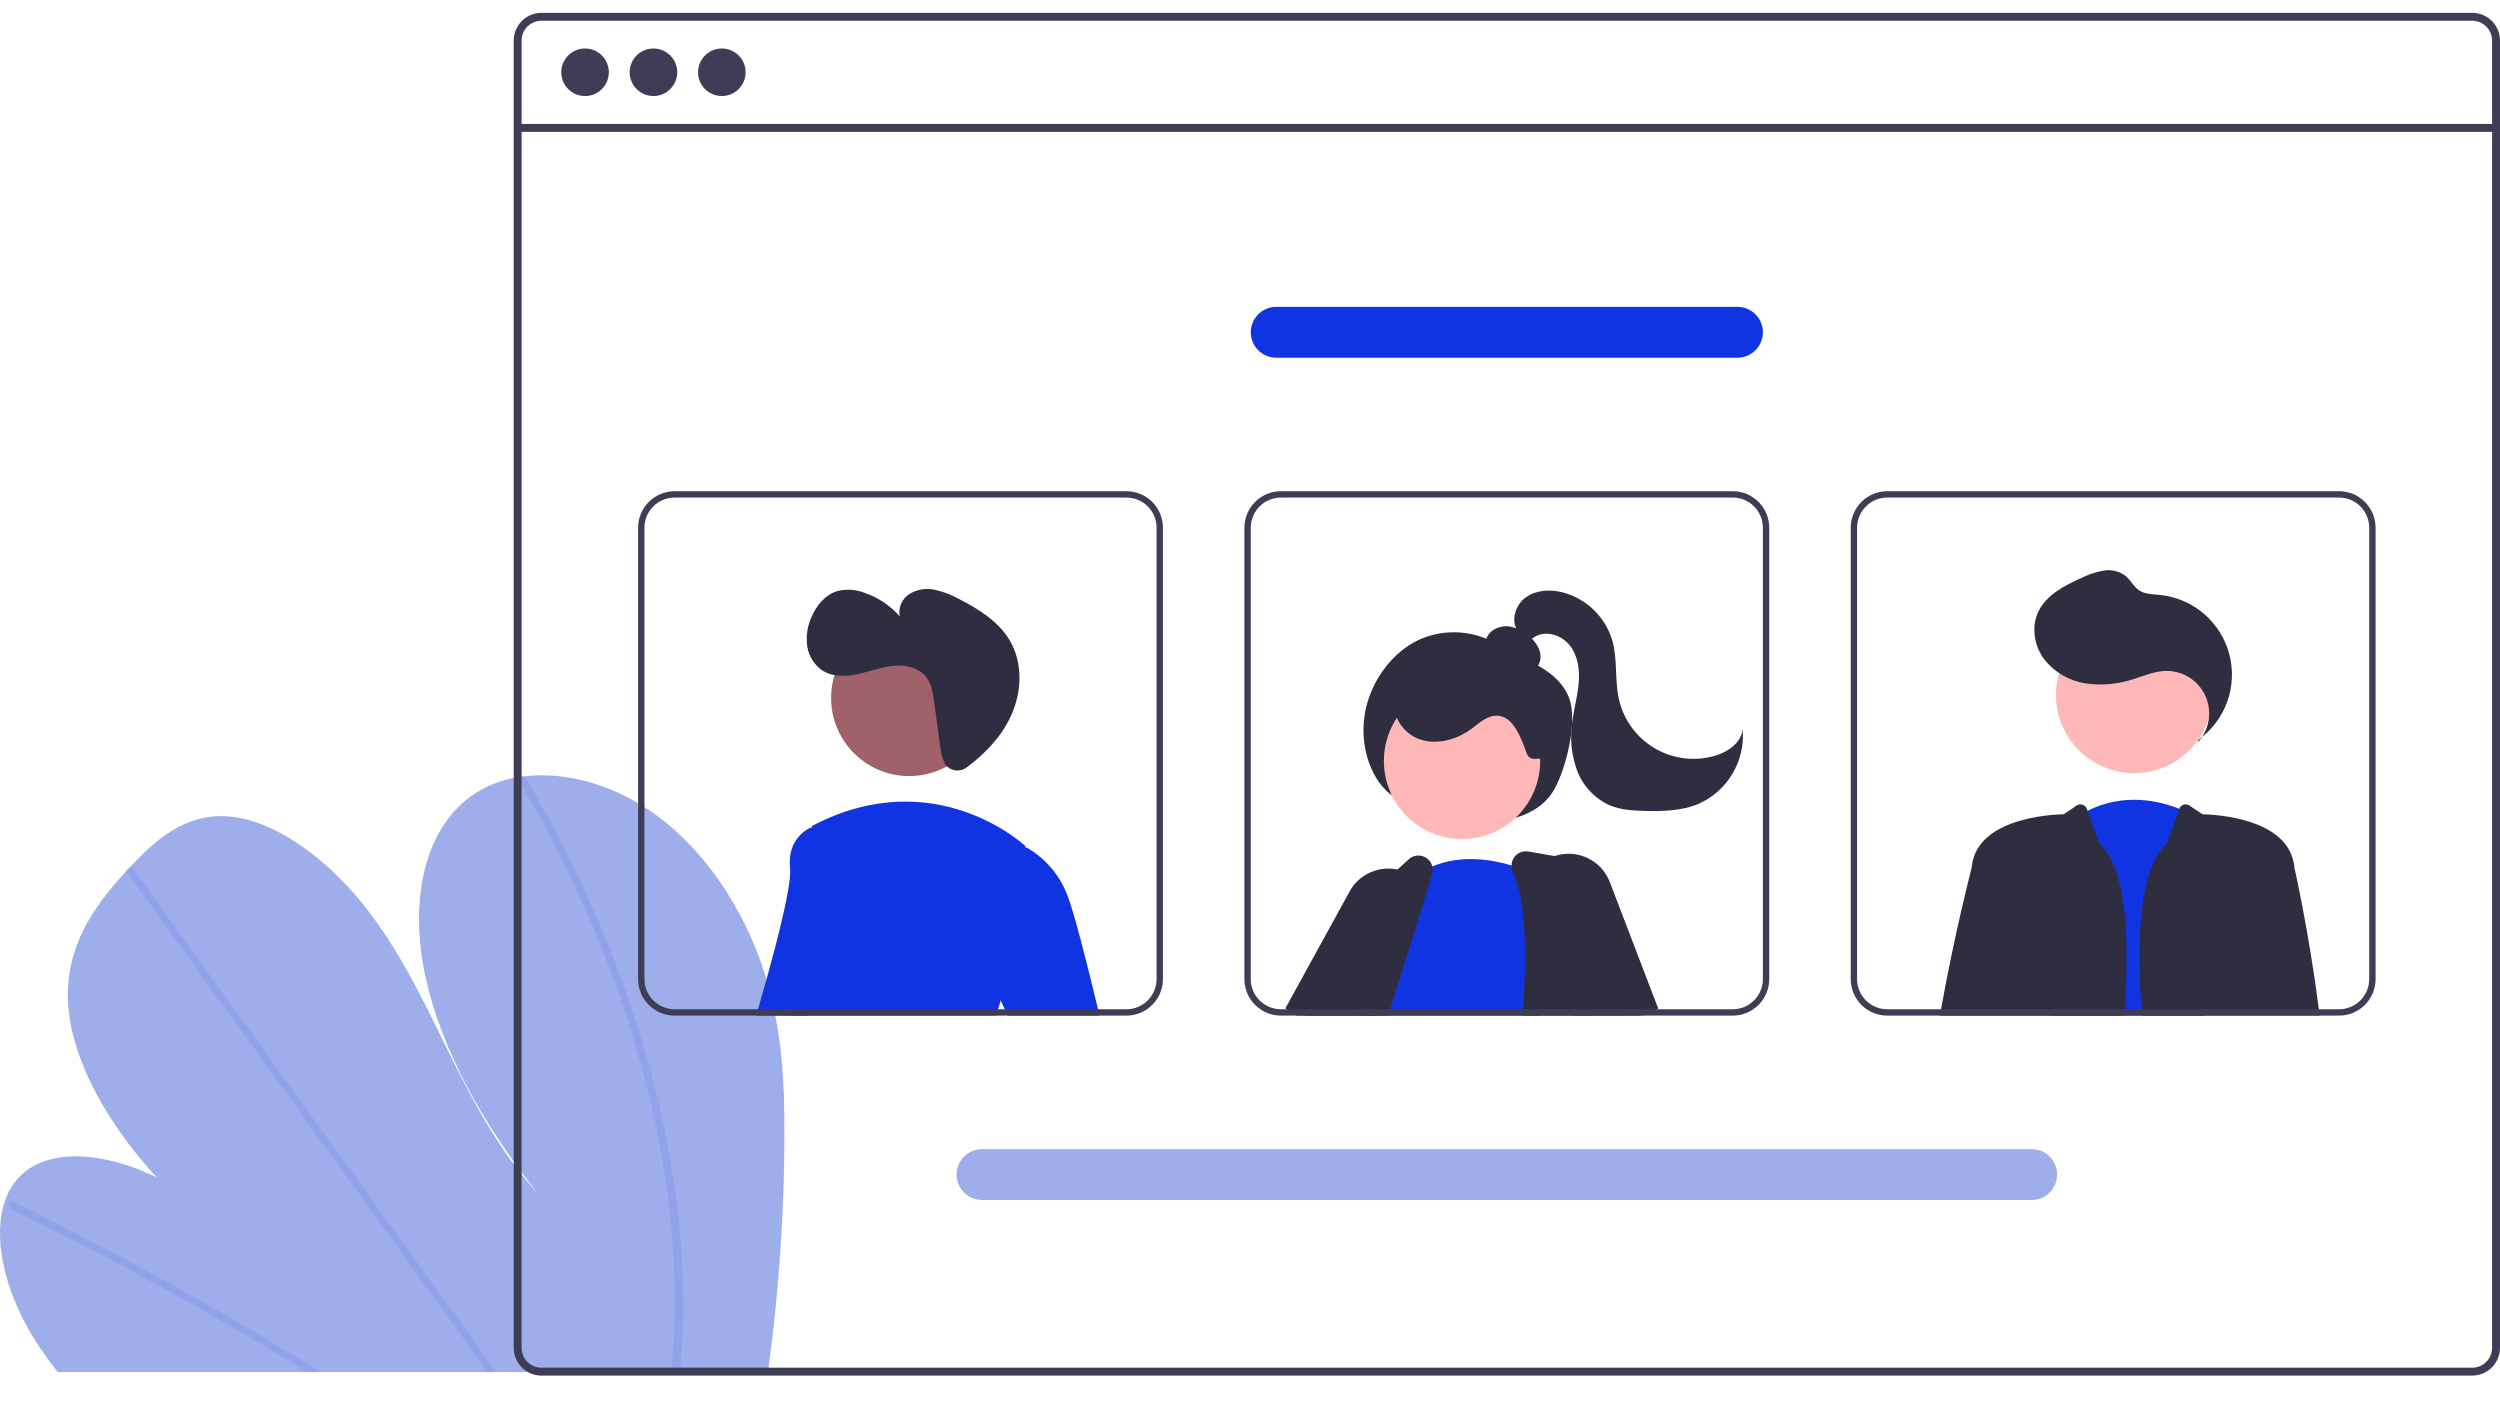 <svg preserveAspectRatio="xMidYMid meet" viewBox="0 0 292 164" fill="none" xmlns="http://www.w3.org/2000/svg">
<g clip-path="url(#clip0_4991_27662)">
<path d="M91.62 132.864C91.592 141.715 90.992 150.555 89.825 159.33C89.785 159.638 89.74 159.946 89.699 160.254H6.745C6.499 159.95 6.258 159.641 6.024 159.33C5.244 158.298 4.512 157.236 3.839 156.137C0.607 150.843 -0.894 144.632 0.551 140.333L0.577 140.267C0.889 139.325 1.384 138.455 2.033 137.705C5.362 133.918 12.139 134.509 18.303 137.516C12.756 131.517 8.323 123.932 7.952 117.142C7.588 110.519 11.028 105.768 14.766 101.725C14.888 101.591 15.011 101.461 15.134 101.331C15.193 101.264 15.256 101.201 15.316 101.135C18.232 98.053 21.635 95.013 26.588 95.351C32.019 95.722 38.064 100.232 42.315 105.504C46.565 110.772 49.403 116.767 52.279 122.618C55.158 128.465 58.272 134.46 62.867 139.446C56.637 131.661 51.599 122.792 49.708 114.15C47.817 105.508 49.392 97.188 54.883 93.082C56.55 91.874 58.483 91.082 60.519 90.773C60.757 90.733 60.998 90.699 61.244 90.669C66.345 90.061 72.449 91.79 77.658 95.978C83.394 100.589 87.392 107.449 89.398 113.972C91.404 120.495 91.65 126.783 91.62 132.864Z" fill="#9DAEEB"/>
<path d="M37.5 160.254H35.913C35.408 159.943 34.9 159.634 34.39 159.33C34.074 159.133 33.755 158.944 33.435 158.751C28.156 155.569 22.844 152.519 17.5 149.6C12.162 146.678 6.797 143.893 1.406 141.243C1.263 141.182 1.146 141.073 1.075 140.935C1.005 140.796 0.985 140.638 1.019 140.486C1.025 140.466 1.034 140.447 1.045 140.43C1.12 140.289 1.287 140.23 1.532 140.349C2.193 140.675 2.858 141.002 3.52 141.336C8.926 144.031 14.309 146.863 19.67 149.83C25.027 152.796 30.355 155.895 35.653 159.126C35.765 159.193 35.876 159.263 35.987 159.33C36.493 159.638 36.994 159.946 37.5 160.254Z" fill="#1134E3" fill-opacity="0.1"/>
<path d="M57.952 160.254H56.971C56.748 159.945 56.529 159.637 56.306 159.329C51.068 152.075 45.831 144.821 40.594 137.567C32.02 125.691 23.447 113.816 14.877 101.94C14.827 101.876 14.789 101.803 14.766 101.724C14.692 101.461 14.885 101.305 15.134 101.331C15.239 101.345 15.339 101.382 15.429 101.438C15.519 101.495 15.595 101.569 15.654 101.658C20.461 108.318 25.268 114.975 30.073 121.63C38.603 133.447 47.132 145.262 55.66 157.076C56.202 157.826 56.745 158.579 57.287 159.329C57.51 159.637 57.733 159.945 57.952 160.254Z" fill="#1134E3" fill-opacity="0.1"/>
<path d="M79.772 154.439C79.731 156.091 79.631 157.717 79.497 159.329C79.471 159.637 79.445 159.945 79.419 160.253H78.39C78.42 159.945 78.449 159.637 78.475 159.329C78.68 157.001 78.821 154.647 78.828 152.231C78.818 145.53 78.127 138.849 76.766 132.288C75.319 125.224 73.259 118.299 70.61 111.591C67.829 104.517 64.486 97.677 60.612 91.136C60.54 91.03 60.507 90.901 60.52 90.772C60.56 90.479 60.95 90.39 61.244 90.668C61.302 90.723 61.352 90.785 61.392 90.854C61.872 91.667 62.342 92.483 62.804 93.3C66.537 99.879 69.738 106.743 72.379 113.83C74.894 120.56 76.817 127.496 78.126 134.56C79.352 141.113 79.904 147.774 79.772 154.439Z" fill="#1134E3" fill-opacity="0.1"/>
<path d="M288.757 1.5H63.24C62.381 1.501 61.557 1.842 60.95 2.449C60.342 3.056 60.001 3.879 60 4.737V157.434C60.001 158.292 60.342 159.115 60.95 159.722C61.557 160.329 62.381 160.671 63.24 160.671H288.757C289.225 160.671 289.688 160.57 290.113 160.374C290.538 160.178 290.916 159.892 291.22 159.535C291.246 159.507 291.269 159.478 291.291 159.446C291.484 159.21 291.64 158.946 291.755 158.663C291.918 158.274 292.001 157.856 292 157.434V4.737C291.999 3.878 291.657 3.055 291.049 2.448C290.441 1.841 289.616 1.5 288.757 1.5ZM291.075 157.434C291.075 157.886 290.942 158.328 290.692 158.704C290.47 159.035 290.169 159.306 289.815 159.491C289.488 159.66 289.125 159.748 288.757 159.747H63.24C62.626 159.746 62.038 159.502 61.604 159.069C61.17 158.635 60.926 158.047 60.925 157.434V4.737C60.926 4.124 61.17 3.536 61.604 3.103C62.038 2.669 62.626 2.425 63.24 2.424H288.757C289.371 2.424 289.96 2.668 290.395 3.101C290.829 3.535 291.074 4.123 291.075 4.737V157.434Z" fill="#3F3D56"/>
<path d="M291.535 14.477H60.462V15.402H291.535V14.477Z" fill="#3F3D56"/>
<path d="M68.334 11.217C69.868 11.217 71.112 9.974 71.112 8.44C71.112 6.907 69.868 5.664 68.334 5.664C66.799 5.664 65.555 6.907 65.555 8.44C65.555 9.974 66.799 11.217 68.334 11.217Z" fill="#3F3D56"/>
<path d="M76.322 11.217C77.856 11.217 79.1 9.974 79.1 8.44C79.1 6.907 77.856 5.664 76.322 5.664C74.787 5.664 73.543 6.907 73.543 8.44C73.543 9.974 74.787 11.217 76.322 11.217Z" fill="#3F3D56"/>
<path d="M84.31 11.217C85.844 11.217 87.088 9.974 87.088 8.44C87.088 6.907 85.844 5.664 84.31 5.664C82.775 5.664 81.531 6.907 81.531 8.44C81.531 9.974 82.775 11.217 84.31 11.217Z" fill="#3F3D56"/>
<path d="M162.904 93.148C160.126 91.341 158.743 87.14 159.424 83.299C160.105 79.457 162.669 76.148 165.743 74.722C167.238 74.048 168.878 73.756 170.514 73.873C172.15 73.989 173.731 74.509 175.116 75.387C177.935 77.109 181.921 78.053 183.26 81.499C184.289 84.147 182.984 89.524 181.599 92.096C180.403 94.319 178.129 95.336 175.993 95.778C173.629 96.259 171.19 96.228 168.839 95.686C166.489 95.144 164.282 94.104 162.369 92.637L162.904 93.148Z" fill="#2F2E41"/>
<path d="M161.455 113.551L159.233 117.378L158.94 117.883L158.513 118.626H151.963L152.405 117.883L153.549 115.956L156.217 111.457L159.237 112.664L161.455 113.551Z" fill="#FFB8B8"/>
<path d="M151.472 118.624L150.276 117.882L150.127 117.789L157.636 104.116C157.959 103.525 158.396 103.003 158.922 102.581C159.448 102.159 160.053 101.846 160.701 101.659C161.519 101.415 162.386 101.383 163.22 101.566C163.706 101.669 164.175 101.844 164.609 102.086C164.788 102.184 164.961 102.293 165.126 102.412C165.761 102.857 166.282 103.445 166.649 104.128C167.085 104.927 167.301 105.828 167.273 106.738C167.246 107.648 166.977 108.535 166.493 109.306L163.599 113.928L161.124 117.882L160.66 118.624H151.472Z" fill="#2F2E41"/>
<path d="M170.764 98.001C175.803 98.001 179.889 93.919 179.889 88.884C179.889 83.848 175.803 79.766 170.764 79.766C165.724 79.766 161.638 83.848 161.638 88.884C161.638 93.919 165.724 98.001 170.764 98.001Z" fill="#FFB8B8"/>
<path d="M179.924 118.626H159.412L159.505 118.362C159.453 118.203 159.404 118.043 159.36 117.883C159.311 117.716 159.27 117.546 159.233 117.379C158.9 115.825 158.901 114.217 159.237 112.664C160.37 107.103 164.892 102.585 164.892 102.585C164.97 102.525 165.048 102.47 165.126 102.414C165.798 101.922 166.528 101.513 167.299 101.196C170.658 99.804 174.18 100.365 176.546 101.085C177.371 101.334 178.176 101.64 178.958 102.002C179.233 102.132 179.381 102.214 179.381 102.214L179.615 109.345L179.898 117.883L179.924 118.626Z" fill="#1134E3"/>
<path d="M189.413 117.884L187.845 109.917L186.262 101.884C186.196 101.552 186.031 101.248 185.789 101.011C185.547 100.775 185.239 100.617 184.906 100.559L181.592 99.987L178.508 99.456C178.211 99.402 177.905 99.431 177.622 99.539C177.34 99.647 177.093 99.83 176.907 100.068C176.675 100.357 176.548 100.716 176.547 101.086C176.547 101.314 176.593 101.54 176.684 101.75C178.293 105.5 178.323 111.436 177.914 117.884C177.895 118.129 177.881 118.378 177.862 118.627H189.561L189.413 117.884Z" fill="#2F2E41"/>
<path d="M167.299 101.195C167.231 100.925 167.097 100.676 166.908 100.471C166.72 100.265 166.483 100.11 166.22 100.019C165.956 99.927 165.674 99.903 165.399 99.948C165.124 99.992 164.864 100.105 164.643 100.274L163.22 101.566L157.394 106.868C157.213 107.03 157.07 107.232 156.978 107.458C156.32 109.028 155.039 112.128 153.549 115.955C153.307 116.579 153.059 117.221 152.802 117.882C152.713 118.127 152.616 118.376 152.52 118.625H162.12C162.198 118.376 162.276 118.127 162.354 117.882C162.781 116.535 163.198 115.213 163.599 113.929C164.773 110.198 165.832 106.808 166.649 104.128C166.876 103.385 167.082 102.7 167.269 102.071C167.357 101.787 167.367 101.485 167.299 101.195Z" fill="#2F2E41"/>
<path d="M191.567 118.626H192.188L192.102 118.418L191.876 117.883L188.38 109.594L187.845 109.917L183.55 112.512L185.753 117.883L186.058 118.626H189.561H191.567Z" fill="#FFB8B8"/>
<path d="M188.023 103.019C187.55 101.781 186.617 100.775 185.418 100.21C184.219 99.644 182.848 99.564 181.592 99.986C181.431 100.039 181.274 100.101 181.12 100.171C180.24 100.564 179.49 101.198 178.958 102.001C178.741 102.322 178.562 102.667 178.427 103.03C178.185 103.659 178.072 104.33 178.091 105.003C178.111 105.677 178.264 106.34 178.542 106.954L179.616 109.344L183.457 117.883L183.791 118.625H191.568L192.102 118.417L193.492 117.883L193.685 117.809L188.023 103.019Z" fill="#2F2E41"/>
<path d="M177.93 78.411C178.248 78.507 178.589 78.494 178.899 78.377C179.21 78.259 179.473 78.042 179.647 77.76C179.813 77.473 179.91 77.151 179.932 76.82C179.954 76.489 179.9 76.157 179.773 75.851C179.514 75.239 179.106 74.701 178.586 74.286C177.995 73.752 177.276 73.38 176.499 73.207C176.111 73.123 175.709 73.124 175.321 73.209C174.933 73.294 174.568 73.462 174.25 73.7C173.938 73.947 173.707 74.281 173.586 74.659C173.466 75.038 173.461 75.444 173.572 75.825C173.808 76.51 174.448 76.968 175.087 77.31C176.355 77.986 177.754 78.383 179.188 78.475L177.93 78.411Z" fill="#2F2E41"/>
<path d="M179.705 88.608C178.238 88.81 178.427 88.064 177.839 86.706C177.252 85.347 176.465 83.735 174.991 83.597C173.782 83.485 172.787 84.45 171.808 85.167C170.063 86.444 167.711 87.07 165.689 86.303C163.666 85.537 162.261 83.128 163.028 81.107C163.267 80.549 163.618 80.046 164.059 79.629C164.501 79.212 165.023 78.89 165.594 78.683C166.74 78.276 167.956 78.108 169.169 78.187C171.867 78.273 174.513 78.95 176.921 80.17C178.582 81.013 180.2 82.22 180.83 83.973C181.46 85.725 181.875 88.188 180.073 88.662L179.705 88.608Z" fill="#2F2E41"/>
<path d="M177.18 73.588C176.455 72.327 177.054 70.596 178.24 69.754C179.427 68.911 181.018 68.828 182.434 69.166C183.834 69.519 185.117 70.233 186.154 71.237C187.191 72.241 187.945 73.5 188.341 74.888C188.942 77.093 188.585 79.462 189.094 81.691C189.365 82.879 189.877 83.999 190.598 84.981C191.318 85.964 192.233 86.789 193.285 87.406C194.337 88.022 195.504 88.417 196.714 88.566C197.924 88.715 199.152 88.614 200.322 88.271C201.846 87.824 203.395 86.737 203.545 85.156C203.703 86.971 203.289 88.789 202.361 90.357C201.433 91.924 200.038 93.163 198.37 93.899C196.407 94.717 194.217 94.77 192.09 94.716C190.704 94.68 189.286 94.597 188.007 94.061C187.123 93.658 186.327 93.083 185.668 92.368C185.009 91.654 184.499 90.816 184.168 89.902C183.517 88.066 183.341 86.094 183.657 84.172C183.866 82.676 184.283 81.211 184.399 79.705C184.516 78.2 184.295 76.592 183.366 75.401C182.437 74.21 180.663 73.602 179.342 74.336C178.811 74.631 178.383 75.112 177.807 75.303C177.23 75.493 176.413 75.159 176.465 74.554L177.18 73.588Z" fill="#2F2E41"/>
<path d="M239.45 118.627L239.52 117.885L241.616 96.101C242.303 95.564 243.041 95.095 243.819 94.701C248.132 92.529 252.294 93.569 254.545 94.467C255.142 94.701 255.718 94.983 256.269 95.31L257.495 117.885L257.536 118.627H239.45Z" fill="#1134E3"/>
<path d="M249.263 90.302C254.302 90.302 258.388 86.22 258.388 81.184C258.388 76.149 254.302 72.066 249.263 72.066C244.223 72.066 240.138 76.149 240.138 81.184C240.138 86.22 244.223 90.302 249.263 90.302Z" fill="#FFB8B8"/>
<path d="M256.667 86.743C257.345 86.029 257.795 85.129 257.96 84.158C258.125 83.187 257.998 82.189 257.594 81.291C257.19 80.393 256.527 79.636 255.691 79.115C254.855 78.594 253.882 78.333 252.898 78.366C251.636 78.408 250.447 78.924 249.243 79.303C247.417 79.923 245.47 80.099 243.564 79.814C241.646 79.516 239.915 78.495 238.728 76.961C237.599 75.41 237.247 73.26 238.044 71.516C238.965 69.502 241.116 68.393 243.139 67.492C243.955 67.084 244.827 66.797 245.726 66.642C246.177 66.568 246.638 66.587 247.08 66.698C247.523 66.81 247.938 67.011 248.299 67.291C248.868 67.779 249.201 68.514 249.82 68.937C250.516 69.414 251.421 69.401 252.261 69.486C254.153 69.675 255.943 70.435 257.392 71.665C258.841 72.896 259.881 74.538 260.373 76.373C260.866 78.208 260.787 80.15 260.148 81.94C259.509 83.729 258.34 85.282 256.797 86.392L256.667 86.743Z" fill="#2F2E41"/>
<path d="M245.179 98.472L243.819 94.7L243.734 94.465C243.694 94.354 243.629 94.253 243.544 94.17C243.459 94.088 243.356 94.025 243.243 93.988C243.131 93.951 243.011 93.94 242.894 93.956C242.776 93.972 242.664 94.015 242.565 94.08L241.021 95.109C241.021 95.109 231.12 95.109 230.325 101.045C230.314 101.138 230.299 101.242 230.288 101.353C230.287 101.358 230.286 101.363 230.284 101.368C230.184 101.758 228.315 108.974 226.71 117.884C226.666 118.129 226.621 118.378 226.576 118.627H248.092C248.792 109.676 248.4 101.355 245.179 98.472Z" fill="#2F2E41"/>
<path d="M270.844 117.884C269.67 108.744 267.991 101.352 267.991 101.352C267.976 101.241 267.961 101.137 267.95 101.044C267.158 95.108 257.257 95.108 257.257 95.108L255.714 94.08C255.615 94.015 255.503 93.972 255.385 93.956C255.268 93.94 255.148 93.951 255.035 93.989C254.923 94.026 254.82 94.088 254.735 94.171C254.65 94.253 254.585 94.354 254.545 94.466L253.1 98.472C249.878 101.354 249.487 109.676 250.187 118.626L270.937 118.626C270.907 118.377 270.873 118.129 270.844 117.884Z" fill="#2F2E41"/>
<path d="M96.568 97.073L94.361 117.885L94.283 118.627H88.313C88.383 118.386 88.454 118.137 88.528 117.885C90.222 112.079 92.53 103.603 92.281 101.357C91.891 97.853 94.621 96.684 94.621 96.684L94.792 96.717L96.568 97.073Z" fill="#1134E3"/>
<path d="M106.197 90.646C111.236 90.646 115.322 86.564 115.322 81.528C115.322 76.492 111.236 72.41 106.197 72.41C101.157 72.41 97.072 76.492 97.072 81.528C97.072 86.564 101.157 90.646 106.197 90.646Z" fill="#A0616A"/>
<path d="M118.009 114.208C117.548 115.056 117.171 115.946 116.883 116.866C116.775 117.193 116.671 117.535 116.575 117.884C116.504 118.125 116.441 118.374 116.378 118.626H92.31C92.344 118.381 92.373 118.132 92.407 117.884C93.636 108.176 94.632 98.323 94.792 96.716C94.807 96.563 94.814 96.486 94.814 96.486C109.237 88.89 119.762 98.824 119.762 98.824C119.762 98.824 119.777 98.895 119.799 99.032C120.03 100.421 121.204 108.528 118.009 114.208Z" fill="#1134E3"/>
<path d="M116.883 116.864L115.278 113.426L115.668 99.795L119.8 99.03L119.944 99.004C122.08 100.244 123.732 102.17 124.633 104.468C125.436 106.473 126.962 112.502 128.252 117.881C128.311 118.13 128.371 118.379 128.43 118.624H117.704L117.358 117.881L116.883 116.864Z" fill="#1134E3"/>
<path d="M131.562 57.371H78.798C77.666 57.372 76.581 57.822 75.781 58.622C74.981 59.422 74.53 60.506 74.529 61.637V114.36C74.53 115.49 74.981 116.575 75.781 117.374C76.581 118.174 77.666 118.624 78.798 118.625H131.562C132.694 118.624 133.78 118.175 134.58 117.375C135.38 116.575 135.83 115.491 135.831 114.36V61.637C135.83 60.506 135.38 59.421 134.58 58.621C133.78 57.822 132.694 57.372 131.562 57.371ZM135.088 114.36C135.087 115.294 134.715 116.189 134.054 116.85C133.393 117.51 132.497 117.882 131.562 117.883H78.798C77.863 117.881 76.967 117.51 76.306 116.849C75.645 116.189 75.273 115.294 75.272 114.36V61.637C75.273 60.703 75.645 59.807 76.306 59.147C76.967 58.487 77.863 58.115 78.798 58.114H131.562C132.497 58.114 133.393 58.486 134.054 59.146C134.715 59.807 135.087 60.703 135.088 61.637V114.36ZM94.361 117.883L94.283 118.625H116.378C116.441 118.373 116.504 118.124 116.575 117.883H94.361Z" fill="#3F3D56"/>
<path d="M202.379 57.371H149.615C148.483 57.372 147.398 57.822 146.598 58.622C145.797 59.422 145.347 60.506 145.346 61.637V114.36C145.347 115.49 145.797 116.575 146.598 117.374C147.398 118.174 148.483 118.624 149.615 118.625H202.379C203.511 118.624 204.596 118.175 205.397 117.375C206.197 116.575 206.647 115.491 206.648 114.36V61.637C206.647 60.506 206.197 59.421 205.397 58.621C204.596 57.822 203.511 57.372 202.379 57.371ZM205.905 114.36C205.904 115.294 205.532 116.189 204.871 116.85C204.21 117.51 203.314 117.882 202.379 117.883H149.615C148.68 117.881 147.784 117.51 147.123 116.849C146.462 116.189 146.09 115.294 146.089 114.36V61.637C146.09 60.703 146.462 59.807 147.123 59.147C147.784 58.487 148.68 58.115 149.615 58.114H202.379C203.314 58.114 204.21 58.486 204.871 59.146C205.532 59.807 205.904 60.703 205.905 61.637V114.36ZM159.36 117.883C159.404 118.042 159.453 118.202 159.505 118.362L159.412 118.625H177.862C177.88 118.376 177.895 118.128 177.914 117.883H159.36Z" fill="#3F3D56"/>
<path d="M273.199 57.371H220.435C219.303 57.372 218.218 57.821 217.417 58.621C216.617 59.421 216.167 60.505 216.166 61.637V114.36C216.167 115.491 216.617 116.575 217.417 117.375C218.218 118.175 219.303 118.624 220.435 118.625H273.199C274.331 118.624 275.416 118.174 276.216 117.374C277.017 116.575 277.467 115.49 277.468 114.36V61.637C277.467 60.506 277.017 59.422 276.216 58.622C275.416 57.822 274.331 57.373 273.199 57.371ZM276.725 114.36C276.724 115.294 276.352 116.189 275.691 116.849C275.03 117.51 274.134 117.881 273.199 117.883H220.435C219.5 117.882 218.604 117.51 217.943 116.85C217.282 116.189 216.91 115.294 216.909 114.36V61.637C216.91 60.703 217.282 59.807 217.943 59.146C218.604 58.486 219.5 58.114 220.435 58.114H273.199C274.134 58.115 275.03 58.487 275.691 59.147C276.352 59.807 276.724 60.703 276.725 61.637V114.36ZM248.147 117.883C248.129 118.128 248.11 118.376 248.092 118.625H264.101C264.13 118.38 264.164 118.131 264.194 117.883H248.147Z" fill="#3F3D56"/>
<path d="M237.301 140.159H114.697C113.908 140.159 113.152 139.846 112.595 139.289C112.038 138.732 111.724 137.976 111.724 137.189C111.724 136.401 112.038 135.646 112.595 135.089C113.152 134.532 113.908 134.219 114.697 134.219H237.301C238.089 134.219 238.845 134.532 239.402 135.089C239.96 135.646 240.273 136.401 240.273 137.189C240.273 137.976 239.96 138.732 239.402 139.289C238.845 139.846 238.089 140.159 237.301 140.159Z" fill="#9DAEEB"/>
<path d="M202.934 41.78H149.063C148.275 41.78 147.519 41.467 146.961 40.91C146.404 40.353 146.091 39.597 146.091 38.81C146.091 38.022 146.404 37.267 146.961 36.71C147.519 36.153 148.275 35.84 149.063 35.84H202.934C203.723 35.84 204.479 36.153 205.036 36.71C205.593 37.267 205.906 38.022 205.906 38.81C205.906 39.597 205.593 40.353 205.036 40.91C204.479 41.467 203.723 41.78 202.934 41.78Z" fill="#1134E3"/>
<path d="M110.561 89.475C110.87 89.779 111.279 89.962 111.712 89.99C112.145 90.018 112.574 89.888 112.919 89.626C115.07 88.033 116.958 86.05 118.075 83.631C119.355 80.86 119.498 77.459 117.954 74.826C116.65 72.599 114.345 71.162 112.049 69.982C111.157 69.48 110.197 69.11 109.198 68.884C108.188 68.662 107.132 68.832 106.243 69.361C105.809 69.633 105.467 70.03 105.261 70.499C105.056 70.969 104.996 71.49 105.092 71.993C103.988 70.736 102.575 69.788 100.993 69.244C99.996 68.854 98.905 68.775 97.863 69.017C96.405 69.43 95.341 70.724 94.759 72.121C94.289 73.184 94.126 74.358 94.29 75.509C94.377 76.082 94.582 76.63 94.894 77.118C95.206 77.606 95.617 78.024 96.1 78.343C97.305 79.088 98.842 79.034 100.226 78.73C101.61 78.426 102.949 77.897 104.36 77.763C105.77 77.629 107.341 77.98 108.199 79.106C108.804 79.9 108.959 80.936 109.095 81.924L109.801 87.061C109.858 87.805 110.048 88.532 110.362 89.208C110.416 89.306 110.483 89.395 110.561 89.475Z" fill="#2F2E41"/>
</g>
<defs>
<clipPath id="clip0_4991_27662">
<rect width="292" height="163" fill="white" transform="translate(0 0.5)"/>
</clipPath>
</defs>
</svg>
